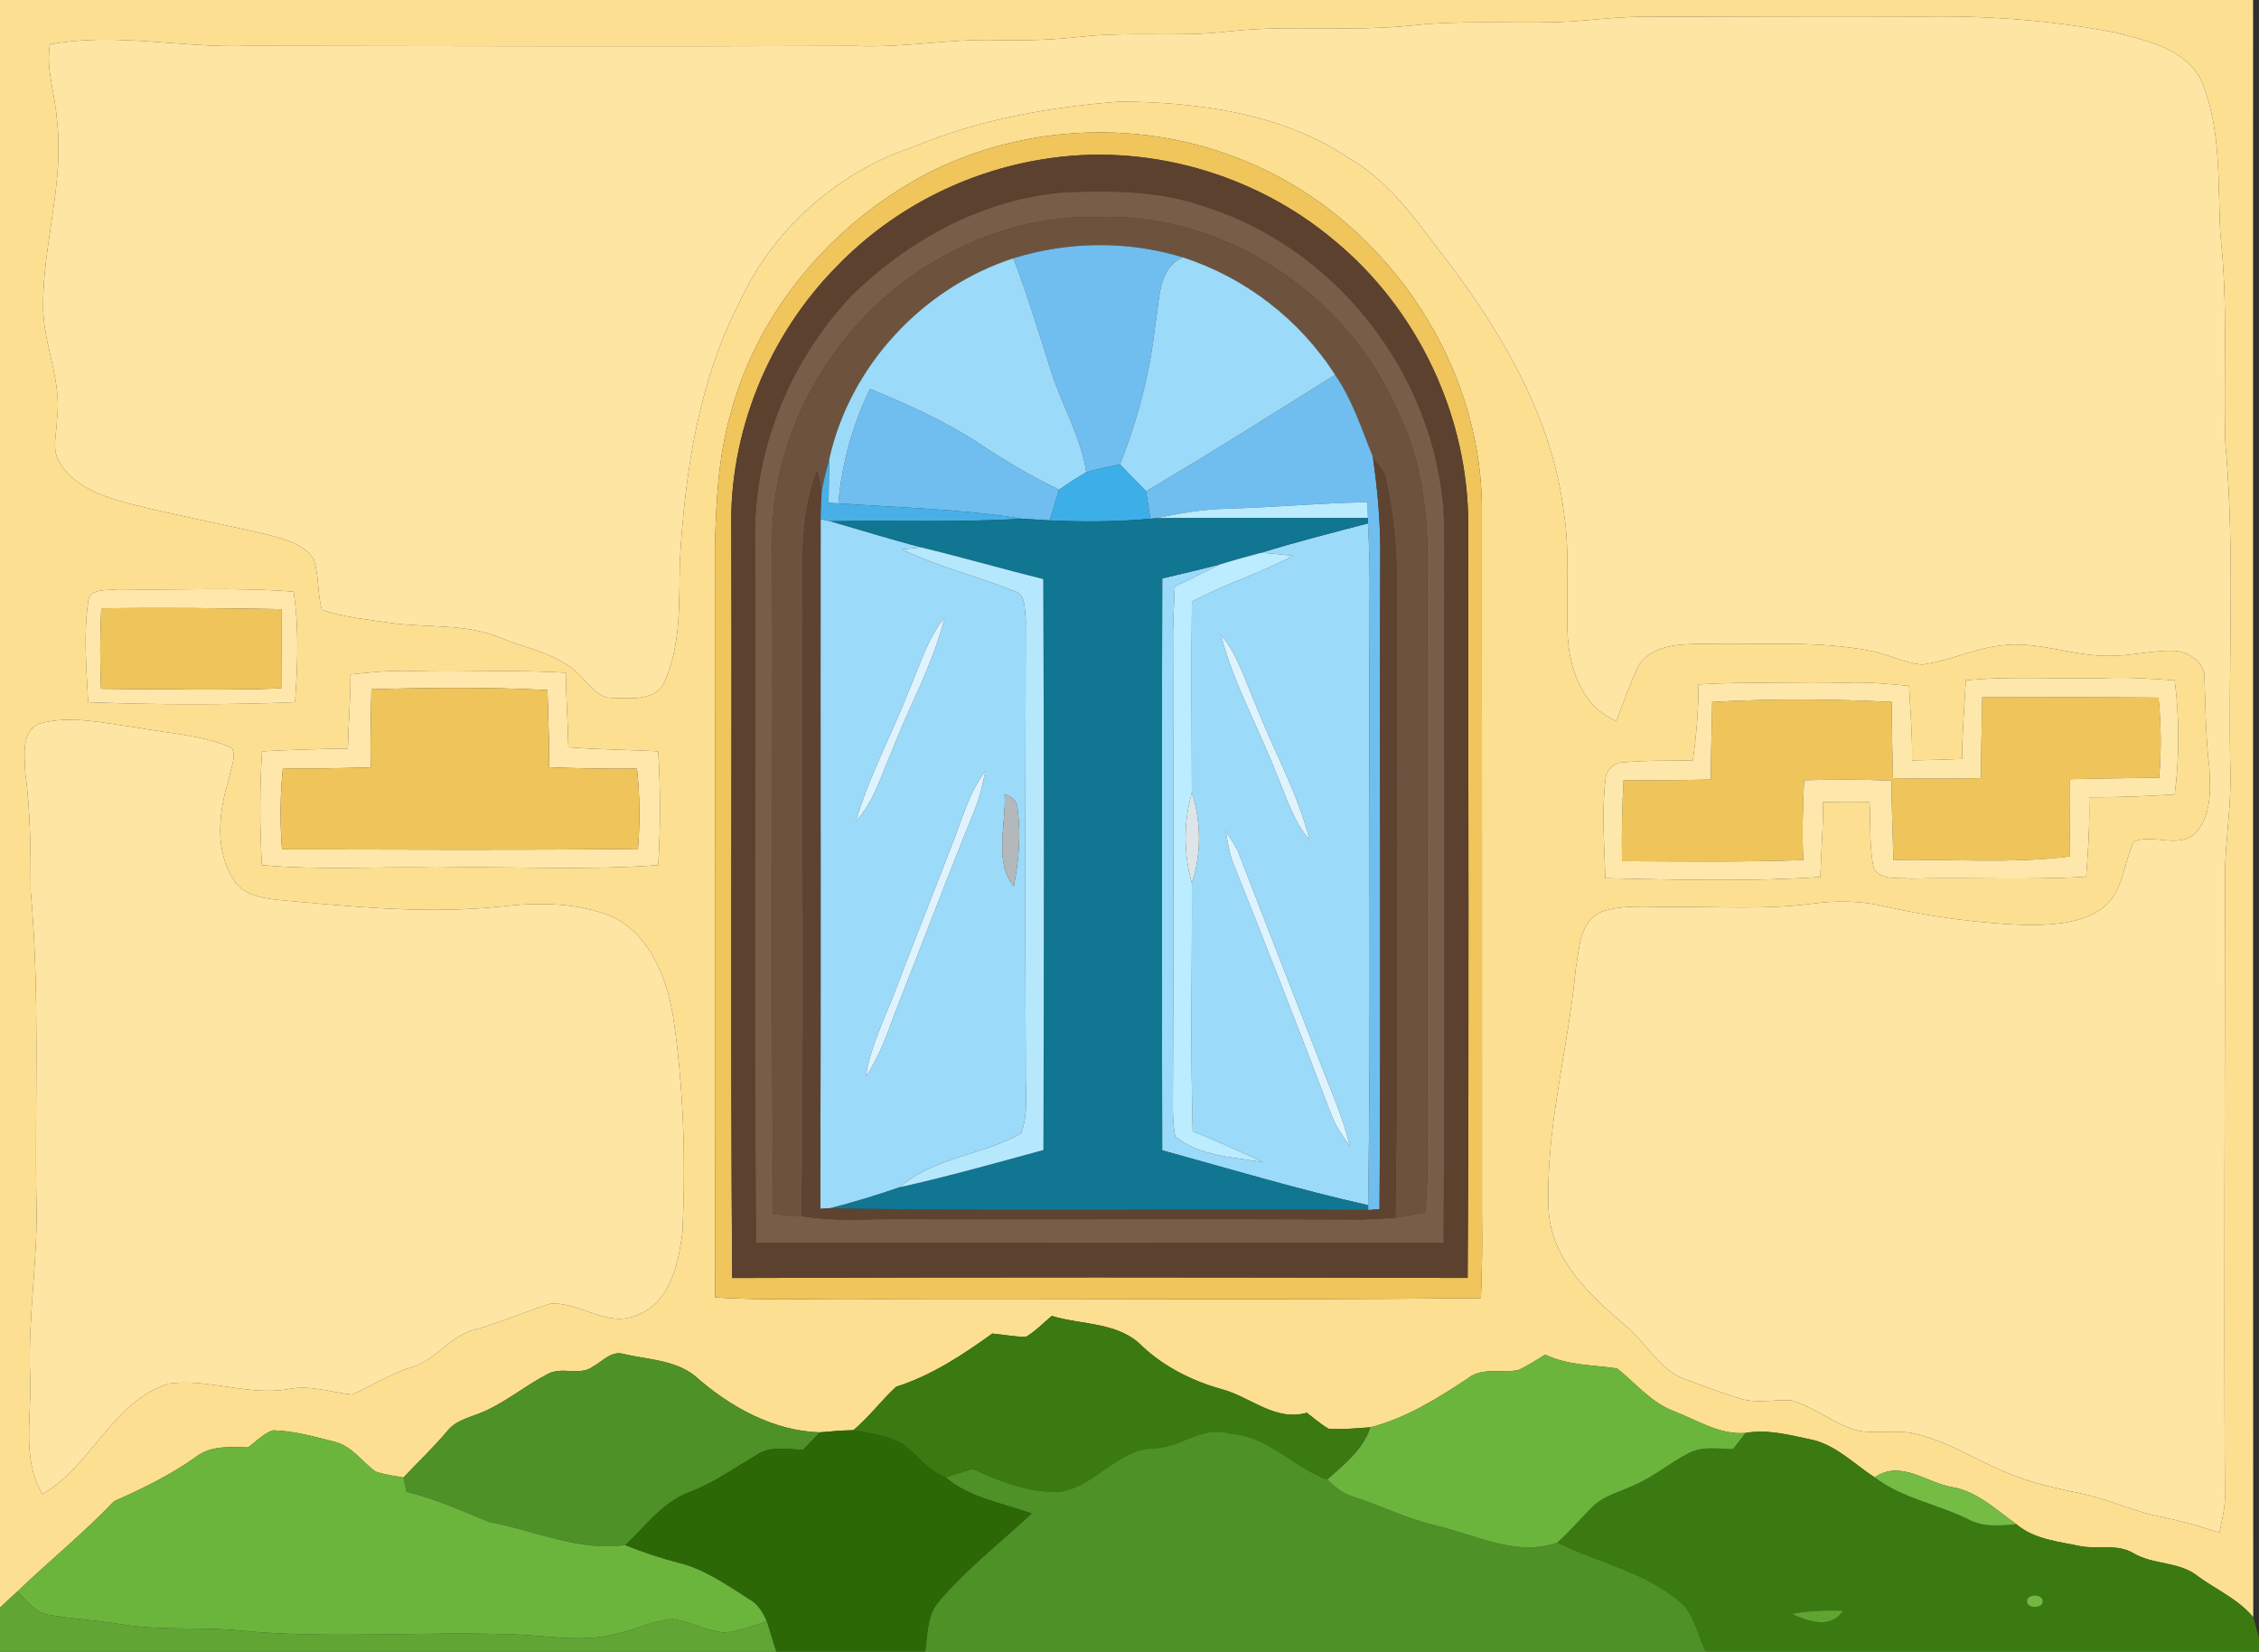 <?xml version="1.0" encoding="UTF-8" ?>
<!DOCTYPE svg PUBLIC "-//W3C//DTD SVG 1.1//EN" "http://www.w3.org/Graphics/SVG/1.1/DTD/svg11.dtd">
<svg width="383pt" height="280pt" viewBox="0 0 383 280" version="1.1" xmlns="http://www.w3.org/2000/svg">
<rect x="0" y="0" width="383" height="280" fill="#333333" stroke="none"/>
<g id="#fcdf90ff">
<path fill="#fcdf90" opacity="1.00" d=" M 0.00 0.00 L 382.00 0.00 C 382.02 91.39 381.96 182.78 382.03 274.17 C 379.52 271.11 375.82 269.53 372.69 267.25 C 369.55 264.65 365.11 265.34 361.69 263.29 C 358.97 261.69 355.77 262.63 352.82 262.13 C 349.04 261.31 344.92 261.00 341.85 258.38 C 338.44 255.96 335.26 252.84 330.97 252.10 C 326.53 251.33 322.26 247.40 317.84 250.45 C 314.29 248.16 311.19 244.85 306.91 244.00 C 303.32 243.24 299.67 242.27 295.98 242.91 C 291.61 243.31 287.71 240.73 283.78 239.22 C 279.90 237.76 277.31 234.45 274.15 231.98 C 270.06 231.37 265.82 231.49 261.99 229.64 C 260.48 230.54 259.02 231.55 257.41 232.26 C 254.54 232.83 251.28 231.69 248.80 233.71 C 243.66 237.11 238.38 240.42 232.35 241.96 C 230.00 242.10 227.64 242.38 225.29 242.22 C 223.94 241.46 222.78 240.42 221.56 239.49 C 216.33 241.02 212.11 236.91 207.36 235.56 C 202.32 234.19 197.53 231.82 193.68 228.24 C 189.69 224.08 183.47 224.65 178.32 223.08 C 176.86 224.29 175.55 225.69 173.91 226.65 C 172.00 226.59 170.13 226.26 168.24 226.07 C 163.19 229.71 157.91 233.19 151.93 235.09 C 149.41 237.42 147.34 240.23 144.69 242.45 C 142.80 242.47 140.92 242.65 139.04 242.81 C 131.11 242.62 123.61 238.41 117.78 233.21 C 114.37 230.52 109.76 230.48 105.68 229.52 C 103.68 228.95 102.19 230.75 100.60 231.62 C 98.37 233.35 95.27 231.59 92.88 232.92 C 89.22 234.80 86.02 237.48 82.27 239.19 C 80.03 240.24 77.29 240.62 75.72 242.73 C 73.42 245.44 70.85 247.88 68.41 250.47 C 66.82 250.19 65.20 250.00 63.66 249.46 C 61.36 247.79 59.66 245.13 56.75 244.42 C 53.33 243.56 49.86 242.55 46.30 242.47 C 44.64 242.98 43.44 244.39 42.05 245.37 C 39.00 245.29 35.68 245.00 33.14 247.04 C 28.85 250.09 24.13 252.37 19.34 254.49 C 14.18 259.91 8.34 264.62 2.94 269.81 C 1.94 270.70 0.96 271.60 0.00 272.54 L 0.00 0.00 M 264.03 3.75 C 255.82 3.99 247.58 3.41 239.39 4.32 C 229.09 5.43 218.69 4.17 208.39 5.32 C 200.03 6.35 191.59 5.28 183.23 6.24 C 178.50 6.76 173.75 6.92 169.00 6.80 C 160.98 6.55 153.03 8.16 145.00 7.78 C 110.67 7.91 76.34 7.82 42.00 7.77 C 30.83 8.18 19.56 5.44 8.48 7.52 C 7.72 11.74 9.37 15.91 9.63 20.11 C 10.97 30.77 7.30 41.17 7.31 51.79 C 7.26 58.29 10.52 64.42 9.67 70.96 C 9.64 73.51 8.61 76.42 10.28 78.67 C 12.79 82.61 17.48 84.18 21.77 85.33 C 29.60 87.33 37.55 88.80 45.42 90.64 C 48.23 91.40 51.45 92.17 53.17 94.74 C 54.11 97.53 53.76 100.58 54.59 103.41 C 58.19 104.59 61.98 104.99 65.72 105.52 C 72.10 106.51 78.80 105.58 84.88 108.14 C 89.68 110.08 95.35 110.93 98.86 115.07 C 100.29 116.51 101.68 118.45 103.96 118.31 C 106.91 118.36 111.17 118.87 112.66 115.60 C 115.55 109.13 115.08 101.87 115.27 94.97 C 116.15 80.02 118.40 64.78 125.34 51.32 C 130.94 38.93 141.97 29.18 154.86 24.89 C 165.98 20.25 177.99 18.12 189.95 17.22 C 203.44 17.32 217.60 19.27 229.01 26.99 C 236.30 31.26 240.88 38.53 245.97 45.01 C 255.22 57.35 263.22 71.31 265.14 86.86 C 266.24 93.87 265.46 100.98 265.80 108.03 C 266.17 113.64 268.41 119.94 274.02 122.21 C 275.30 119.08 276.36 115.84 277.83 112.79 C 280.23 109.15 285.09 109.20 288.98 109.14 C 298.28 109.39 307.69 108.52 316.90 110.29 C 319.95 110.82 322.77 112.38 325.87 112.66 C 330.43 112.07 334.65 109.94 339.24 109.43 C 345.58 108.56 351.68 111.38 358.00 111.18 C 361.61 111.15 365.17 110.18 368.79 110.34 C 371.20 110.55 373.94 112.33 373.76 115.04 C 373.94 120.08 373.96 125.13 374.58 130.15 C 374.79 133.88 374.96 138.34 372.22 141.24 C 369.29 143.98 365.00 141.22 361.76 142.69 C 360.06 146.34 360.01 150.98 356.76 153.74 C 353.17 156.51 348.37 156.77 344.01 156.83 C 335.69 156.56 327.39 155.46 319.27 153.60 C 315.32 152.68 311.23 152.67 307.23 153.20 C 299.19 154.25 291.08 153.67 283.01 153.73 C 279.21 153.79 275.26 153.32 271.59 154.54 C 267.81 156.09 267.75 160.79 267.16 164.22 C 265.88 177.93 261.97 191.41 262.56 205.26 C 263.08 213.49 269.52 219.58 275.44 224.60 C 279.16 227.53 281.32 232.47 286.10 233.95 C 289.04 235.05 291.99 236.15 295.00 237.08 C 297.85 237.98 300.85 237.20 303.76 237.41 C 307.88 238.60 311.20 241.69 315.42 242.62 C 318.30 242.97 321.22 242.46 324.09 242.91 C 330.66 244.27 336.17 248.36 342.45 250.50 C 345.86 251.75 349.43 252.46 352.98 253.21 C 357.45 254.14 361.59 256.18 366.07 257.07 C 369.53 257.78 372.95 258.68 376.30 259.85 C 376.63 257.92 377.18 256.01 377.22 254.05 C 377.03 218.69 377.23 183.34 377.24 147.99 C 377.32 142.31 378.28 136.68 378.15 130.99 C 377.73 112.34 378.98 93.64 377.29 75.04 C 376.95 63.32 377.78 51.56 376.46 39.88 C 375.96 31.15 376.69 22.03 373.27 13.77 C 370.55 8.22 363.88 6.85 358.44 5.48 C 347.77 3.44 336.85 2.64 326.00 2.81 C 310.00 2.75 294.00 2.82 278.00 2.85 C 273.33 2.89 268.70 3.62 264.03 3.75 M 156.68 29.68 C 141.03 38.04 128.53 52.72 123.91 69.96 C 121.76 77.43 121.38 85.26 121.21 92.99 C 121.25 135.30 121.19 177.62 121.24 219.93 C 130.15 220.53 139.08 220.08 148.01 220.21 C 182.36 220.10 216.72 220.42 251.08 220.05 C 251.28 215.37 251.33 210.69 251.26 206.00 C 251.24 166.34 251.27 126.68 251.24 87.01 C 251.53 60.82 233.85 35.74 209.39 26.62 C 192.44 20.14 172.75 21.23 156.68 29.68 M 14.93 102.14 C 14.15 107.74 14.66 113.42 14.95 119.04 C 26.63 119.49 38.34 119.50 50.02 119.04 C 50.46 112.79 50.71 106.51 49.78 100.30 C 39.86 99.51 29.89 100.10 19.95 99.90 C 18.20 100.18 15.05 99.60 14.93 102.14 M 59.42 114.33 C 59.44 118.53 59.07 122.71 58.98 126.91 C 54.13 126.95 49.27 127.12 44.42 127.37 C 44.03 133.79 44.03 140.22 44.40 146.65 C 54.24 147.56 64.14 146.85 74.00 147.07 C 86.53 146.81 99.10 147.60 111.60 146.65 C 111.99 140.22 112.00 133.79 111.59 127.36 C 106.51 127.10 101.43 127.07 96.36 126.68 C 96.30 122.47 95.95 118.27 95.94 114.05 C 87.30 113.47 78.64 114.01 70.00 113.76 C 66.46 113.59 62.93 113.95 59.42 114.33 M 333.29 115.33 C 333.08 119.78 332.66 124.21 332.65 128.66 C 329.82 128.78 326.99 128.85 324.17 128.90 C 324.26 124.68 323.87 120.48 323.67 116.27 C 320.12 115.94 316.56 115.57 312.99 115.74 C 304.66 115.98 296.31 115.47 287.98 116.03 C 287.94 120.34 287.64 124.64 287.01 128.90 C 283.06 129.00 279.10 128.87 275.16 129.25 C 273.59 129.25 272.28 130.61 272.20 132.15 C 271.52 137.70 272.04 143.30 272.16 148.87 C 284.31 149.13 296.50 149.48 308.63 148.66 C 308.76 144.43 309.12 140.20 309.10 135.96 C 311.72 135.90 314.34 135.90 316.97 135.94 C 317.17 139.72 316.90 143.58 317.71 147.30 C 319.08 149.30 321.87 148.72 323.95 148.94 C 333.87 148.69 343.79 149.21 353.69 148.62 C 354.05 144.14 354.33 139.65 354.19 135.15 C 359.03 135.18 363.88 134.98 368.71 134.68 C 369.52 128.25 369.50 121.76 368.71 115.33 C 364.81 115.05 360.91 114.79 357.00 114.94 C 349.09 115.17 341.17 114.56 333.29 115.33 M 6.63 122.68 C 3.51 124.08 4.20 128.19 4.28 130.95 C 5.17 137.61 5.21 144.32 5.20 151.03 C 6.77 168.31 5.90 185.67 6.16 203.00 C 6.53 213.02 4.72 222.97 5.10 233.00 C 5.48 239.74 3.54 247.13 7.18 253.27 C 15.58 248.52 18.98 237.60 28.59 234.56 C 35.33 233.63 41.98 236.64 48.75 235.51 C 52.45 234.71 56.05 236.02 59.69 236.42 C 63.12 234.90 66.29 232.83 69.91 231.74 C 73.95 230.54 76.30 226.45 80.42 225.42 C 84.76 224.26 88.87 222.43 93.14 221.05 C 98.16 220.47 102.88 225.20 107.92 222.95 C 113.62 220.97 115.00 214.18 115.71 208.91 C 116.26 196.57 115.93 184.13 114.05 171.90 C 112.92 165.40 110.03 158.35 103.71 155.36 C 97.73 152.94 91.09 152.95 84.77 153.69 C 72.07 155.01 59.35 153.66 46.71 152.52 C 44.15 152.16 41.20 151.65 39.70 149.28 C 36.26 144.11 37.12 137.46 38.86 131.84 C 39.10 130.21 40.14 128.32 39.29 126.76 C 34.11 124.53 28.35 124.33 22.86 123.28 C 17.52 122.59 11.94 121.18 6.63 122.68 Z" />
</g>
<g id="#17140d18">
<path fill="#17140d" opacity="0.09" d=" M 382.00 0.00 L 383.00 0.00 L 383.00 277.62 C 382.67 276.46 382.35 275.31 382.03 274.17 C 381.96 182.78 382.02 91.39 382.00 0.00 Z" />
</g>
<g id="#ffe5a4ff">
<path fill="#ffe5a4" opacity="1.00" d=" M 264.03 3.75 C 268.70 3.62 273.33 2.89 278.00 2.85 C 294.00 2.82 310.00 2.75 326.00 2.81 C 336.85 2.64 347.77 3.44 358.44 5.48 C 363.88 6.85 370.55 8.22 373.27 13.77 C 376.69 22.03 375.96 31.15 376.46 39.88 C 377.78 51.56 376.95 63.32 377.29 75.04 C 378.98 93.64 377.73 112.34 378.15 130.99 C 378.28 136.68 377.32 142.31 377.24 147.99 C 377.23 183.34 377.03 218.69 377.22 254.05 C 377.18 256.01 376.63 257.92 376.30 259.85 C 372.95 258.68 369.53 257.78 366.07 257.07 C 361.59 256.18 357.45 254.14 352.98 253.21 C 349.43 252.46 345.86 251.75 342.45 250.50 C 336.17 248.36 330.66 244.27 324.09 242.91 C 321.22 242.46 318.30 242.97 315.42 242.62 C 311.20 241.69 307.88 238.60 303.76 237.41 C 300.85 237.20 297.85 237.98 295.00 237.08 C 291.99 236.15 289.04 235.05 286.10 233.95 C 281.32 232.47 279.16 227.53 275.44 224.60 C 269.52 219.58 263.08 213.49 262.56 205.26 C 261.97 191.41 265.88 177.93 267.16 164.22 C 267.75 160.79 267.81 156.09 271.59 154.54 C 275.26 153.32 279.21 153.79 283.01 153.73 C 291.08 153.67 299.19 154.25 307.23 153.20 C 311.23 152.67 315.32 152.68 319.27 153.60 C 327.39 155.46 335.69 156.56 344.01 156.83 C 348.37 156.77 353.17 156.51 356.76 153.74 C 360.01 150.98 360.06 146.34 361.76 142.69 C 365.00 141.22 369.29 143.98 372.22 141.24 C 374.96 138.34 374.79 133.88 374.58 130.15 C 373.96 125.13 373.94 120.08 373.76 115.04 C 373.94 112.33 371.20 110.55 368.79 110.34 C 365.17 110.18 361.61 111.15 358.00 111.18 C 351.68 111.38 345.58 108.56 339.24 109.43 C 334.65 109.94 330.43 112.07 325.87 112.66 C 322.77 112.38 319.95 110.82 316.90 110.29 C 307.69 108.52 298.28 109.39 288.98 109.14 C 285.09 109.20 280.23 109.15 277.83 112.79 C 276.36 115.84 275.30 119.08 274.02 122.21 C 268.41 119.94 266.17 113.64 265.80 108.03 C 265.46 100.98 266.24 93.87 265.14 86.86 C 263.22 71.31 255.22 57.35 245.97 45.01 C 240.88 38.53 236.30 31.26 229.01 26.99 C 217.60 19.27 203.44 17.32 189.95 17.22 C 177.99 18.12 165.98 20.25 154.86 24.89 C 141.97 29.18 130.94 38.93 125.34 51.32 C 118.40 64.78 116.15 80.02 115.27 94.97 C 115.08 101.87 115.55 109.13 112.66 115.60 C 111.17 118.87 106.91 118.36 103.96 118.31 C 101.68 118.45 100.29 116.51 98.86 115.07 C 95.35 110.93 89.68 110.08 84.88 108.14 C 78.80 105.58 72.10 106.51 65.72 105.52 C 61.98 104.99 58.19 104.59 54.59 103.41 C 53.76 100.58 54.11 97.53 53.17 94.74 C 51.45 92.17 48.23 91.40 45.42 90.64 C 37.55 88.80 29.60 87.33 21.77 85.33 C 17.48 84.18 12.79 82.61 10.28 78.67 C 8.61 76.42 9.64 73.51 9.67 70.96 C 10.52 64.42 7.26 58.29 7.31 51.79 C 7.30 41.17 10.97 30.77 9.63 20.11 C 9.37 15.91 7.72 11.74 8.48 7.52 C 19.56 5.44 30.83 8.18 42.00 7.77 C 76.34 7.82 110.67 7.91 145.00 7.78 C 153.03 8.16 160.98 6.55 169.00 6.80 C 173.75 6.92 178.50 6.76 183.23 6.24 C 191.59 5.28 200.03 6.35 208.39 5.32 C 218.69 4.17 229.09 5.43 239.39 4.32 C 247.58 3.41 255.82 3.99 264.03 3.75 Z" />
<path fill="#ffe5a4" opacity="1.00" d=" M 6.63 122.68 C 11.94 121.18 17.52 122.59 22.86 123.28 C 28.35 124.33 34.11 124.53 39.29 126.76 C 40.14 128.32 39.10 130.21 38.86 131.84 C 37.12 137.46 36.26 144.11 39.70 149.28 C 41.20 151.65 44.15 152.16 46.71 152.52 C 59.35 153.66 72.07 155.01 84.77 153.69 C 91.09 152.95 97.73 152.94 103.71 155.36 C 110.03 158.35 112.92 165.40 114.05 171.90 C 115.93 184.13 116.26 196.57 115.71 208.91 C 115.00 214.18 113.62 220.97 107.92 222.95 C 102.88 225.20 98.16 220.47 93.14 221.05 C 88.87 222.43 84.76 224.26 80.42 225.42 C 76.30 226.45 73.95 230.54 69.91 231.74 C 66.29 232.83 63.12 234.90 59.69 236.42 C 56.05 236.02 52.45 234.71 48.75 235.51 C 41.98 236.64 35.33 233.63 28.59 234.56 C 18.98 237.60 15.58 248.52 7.18 253.27 C 3.54 247.13 5.48 239.74 5.10 233.00 C 4.72 222.97 6.53 213.02 6.16 203.00 C 5.90 185.67 6.77 168.31 5.20 151.03 C 5.21 144.32 5.17 137.61 4.28 130.95 C 4.20 128.19 3.51 124.08 6.63 122.68 Z" />
</g>
<g id="#efc55cff">
<path fill="#efc55c" opacity="1.00" d=" M 156.68 29.68 C 172.75 21.23 192.44 20.14 209.39 26.62 C 233.85 35.74 251.53 60.82 251.24 87.01 C 251.27 126.68 251.24 166.34 251.26 206.00 C 251.33 210.69 251.28 215.37 251.08 220.05 C 216.72 220.42 182.36 220.10 148.01 220.21 C 139.08 220.08 130.15 220.53 121.24 219.93 C 121.19 177.62 121.25 135.30 121.21 92.99 C 121.38 85.26 121.76 77.43 123.91 69.96 C 128.53 52.72 141.03 38.04 156.68 29.68 M 176.94 26.98 C 163.77 29.04 151.30 35.42 142.02 45.01 C 130.30 56.77 123.53 73.38 123.99 90.01 C 124.11 132.22 123.82 174.44 124.14 216.65 C 165.70 216.50 207.27 216.53 248.83 216.64 C 249.10 174.09 248.90 131.53 248.93 88.98 C 248.96 70.56 240.42 52.47 226.22 40.76 C 212.77 29.42 194.33 24.14 176.94 26.98 Z" />
</g>
<g id="#5c412eff">
<path fill="#5c412e" opacity="1.00" d=" M 176.94 26.98 C 194.33 24.14 212.77 29.42 226.22 40.76 C 240.42 52.47 248.96 70.56 248.93 88.98 C 248.90 131.53 249.10 174.09 248.83 216.64 C 207.27 216.53 165.70 216.50 124.14 216.65 C 123.82 174.44 124.11 132.22 123.99 90.01 C 123.53 73.38 130.30 56.77 142.02 45.01 C 151.30 35.42 163.77 29.04 176.94 26.98 M 180.41 32.62 C 166.67 33.71 153.95 40.69 144.25 50.26 C 133.78 61.41 127.60 76.65 128.04 92.00 C 128.16 131.56 127.82 171.13 128.20 210.68 C 167.05 210.71 205.90 210.70 244.75 210.68 C 245.01 170.45 244.80 130.22 244.86 89.99 C 244.73 65.72 227.89 42.74 204.84 35.23 C 197.04 32.34 188.61 32.27 180.41 32.62 Z" />
</g>
<g id="#785d49ff">
<path fill="#785d49" opacity="1.00" d=" M 180.41 32.62 C 188.61 32.27 197.04 32.34 204.84 35.23 C 227.89 42.74 244.73 65.72 244.86 89.99 C 244.80 130.22 245.01 170.45 244.75 210.68 C 205.90 210.70 167.05 210.71 128.20 210.68 C 127.82 171.13 128.16 131.56 128.04 92.00 C 127.60 76.65 133.78 61.41 144.25 50.26 C 153.95 40.69 166.67 33.71 180.41 32.62 M 161.63 42.58 C 143.31 51.66 130.74 71.47 130.92 92.00 C 131.08 129.95 130.70 167.91 131.11 205.85 C 132.71 205.95 134.32 206.05 135.92 206.15 C 141.57 207.15 147.30 206.58 153.00 206.67 C 179.01 206.72 205.02 206.60 231.03 206.72 C 232.87 206.66 234.71 206.53 236.55 206.43 C 238.24 206.11 239.93 205.81 241.63 205.53 C 242.29 199.03 241.90 192.51 241.97 186.00 C 242.00 156.34 241.93 126.67 242.01 97.00 C 242.21 87.80 241.16 78.32 237.07 69.97 C 228.70 50.12 207.69 35.95 186.00 36.80 C 177.53 36.61 169.13 38.70 161.63 42.58 Z" />
</g>
<g id="#6d533eff">
<path fill="#6d533e" opacity="1.00" d=" M 161.63 42.58 C 169.13 38.70 177.53 36.61 186.00 36.80 C 207.69 35.95 228.70 50.12 237.07 69.97 C 241.16 78.32 242.21 87.80 242.01 97.00 C 241.93 126.67 242.00 156.34 241.97 186.00 C 241.90 192.51 242.29 199.03 241.63 205.53 C 239.93 205.81 238.24 206.11 236.55 206.43 C 237.15 172.30 236.59 138.14 236.83 104.00 C 236.96 96.32 236.67 88.56 234.90 81.05 C 234.72 79.54 233.26 78.76 232.75 77.41 C 230.84 72.70 229.29 67.77 226.36 63.55 C 220.37 54.17 211.11 47.04 200.52 43.62 C 191.22 40.77 181.09 40.90 171.82 43.78 C 156.46 48.77 144.15 61.95 140.61 77.75 C 140.14 79.54 139.68 81.34 139.32 83.15 C 139.13 82.31 138.76 80.61 138.57 79.77 C 135.13 88.44 136.30 97.90 136.12 107.00 C 135.99 140.05 136.39 173.10 135.92 206.15 C 134.32 206.05 132.71 205.95 131.11 205.85 C 130.70 167.91 131.08 129.95 130.92 92.00 C 130.74 71.47 143.31 51.66 161.63 42.58 Z" />
</g>
<g id="#6fbeefff">
<path fill="#6fbeef" opacity="1.00" d=" M 171.82 43.78 C 181.09 40.90 191.22 40.77 200.52 43.62 C 196.21 45.59 196.66 50.89 195.89 54.84 C 195.02 63.04 192.93 71.07 189.88 78.73 C 187.96 79.11 186.04 79.51 184.17 80.07 C 183.26 73.98 179.99 68.66 178.19 62.84 C 176.14 56.47 174.21 50.05 171.82 43.78 Z" />
<path fill="#6fbeef" opacity="1.00" d=" M 194.31 83.27 C 205.13 76.93 215.71 70.18 226.36 63.55 C 229.29 67.77 230.84 72.70 232.75 77.41 C 233.60 83.24 234.11 89.12 234.01 95.00 C 233.89 131.67 234.15 168.33 233.89 204.99 C 233.41 205.03 232.45 205.09 231.97 205.13 L 231.96 204.31 C 232.50 169.88 232.01 135.43 232.21 101.00 C 232.27 96.90 232.14 92.81 231.94 88.72 L 231.92 87.82 C 231.90 87.15 231.86 85.81 231.84 85.14 C 223.85 85.26 215.90 86.03 207.93 86.24 C 203.87 86.33 199.88 87.05 195.92 87.86 L 195.02 87.94 C 194.79 86.38 194.55 84.83 194.31 83.27 Z" />
<path fill="#6fbeef" opacity="1.00" d=" M 147.51 65.93 C 153.81 68.51 160.06 71.32 165.79 75.04 C 170.21 77.98 174.77 80.71 179.56 83.01 C 179.04 84.74 178.50 86.48 177.97 88.22 C 176.41 88.14 174.85 88.04 173.29 87.94 C 162.99 86.26 152.53 86.07 142.14 85.33 C 142.71 78.58 144.55 72.02 147.51 65.93 Z" />
</g>
<g id="#9bdaf9ff">
<path fill="#9bdaf9" opacity="1.00" d=" M 140.61 77.75 C 144.15 61.95 156.46 48.77 171.82 43.78 C 174.21 50.05 176.14 56.47 178.19 62.84 C 179.99 68.66 183.26 73.98 184.17 80.07 C 182.59 80.97 181.07 81.99 179.56 83.01 C 174.77 80.71 170.21 77.98 165.79 75.04 C 160.06 71.32 153.81 68.51 147.51 65.93 C 144.55 72.02 142.71 78.58 142.14 85.33 C 141.73 85.31 140.90 85.27 140.48 85.25 C 140.52 82.75 140.52 80.25 140.61 77.75 Z" />
<path fill="#9bdaf9" opacity="1.00" d=" M 195.89 54.84 C 196.66 50.89 196.21 45.59 200.52 43.62 C 211.11 47.04 220.37 54.17 226.36 63.55 C 215.71 70.18 205.13 76.93 194.31 83.27 C 192.82 81.77 191.34 80.26 189.88 78.73 C 192.93 71.07 195.02 63.04 195.89 54.84 Z" />
<path fill="#9bdaf9" opacity="1.00" d=" M 139.13 88.02 C 139.54 88.10 140.37 88.28 140.78 88.36 C 145.90 89.86 151.01 91.41 156.17 92.79 C 155.37 92.87 153.75 93.05 152.94 93.14 C 159.01 96.08 165.60 97.63 171.83 100.15 C 173.98 100.64 173.67 103.24 173.91 104.93 C 173.85 130.28 173.79 155.64 173.91 181.00 C 173.81 184.69 174.47 188.61 173.12 192.14 C 166.57 195.88 158.30 196.16 152.53 201.27 C 148.67 202.61 144.76 203.80 140.80 204.81 C 140.37 204.84 139.51 204.90 139.08 204.93 C 139.19 165.96 139.09 126.99 139.13 88.02 M 154.07 117.14 C 151.19 124.53 147.34 131.55 145.13 139.19 C 148.22 135.82 149.43 131.35 151.23 127.27 C 154.14 119.72 158.22 112.57 160.16 104.68 C 157.18 108.33 155.93 112.90 154.07 117.14 M 161.33 143.38 C 158.30 151.32 155.10 159.20 152.10 167.16 C 150.21 172.23 147.65 177.11 146.78 182.51 C 148.88 179.41 150.23 175.91 151.46 172.40 C 156.09 160.67 160.55 148.87 165.29 137.18 C 166.13 135.10 166.62 132.91 167.06 130.72 C 164.21 134.47 163.07 139.08 161.33 143.38 M 170.33 134.66 C 170.63 139.77 168.44 145.93 171.88 150.28 C 172.72 145.99 173.12 141.56 172.53 137.21 C 172.53 135.86 171.56 134.97 170.33 134.66 Z" />
<path fill="#9bdaf9" opacity="1.00" d=" M 213.80 93.71 C 219.79 91.86 225.87 90.31 231.94 88.72 C 232.14 92.81 232.27 96.90 232.21 101.00 C 232.01 135.43 232.50 169.88 231.96 204.31 C 220.20 201.66 208.65 198.21 197.04 195.00 C 196.98 162.68 196.95 130.37 197.05 98.06 C 200.32 97.29 203.60 96.52 206.85 95.67 C 204.29 96.90 201.76 98.22 199.18 99.43 C 199.06 101.95 198.94 104.47 198.88 106.99 C 198.93 134.01 198.99 161.04 198.85 188.06 C 198.89 189.60 198.94 191.17 199.27 192.69 C 203.40 196.02 209.05 196.14 214.07 197.00 C 210.15 195.18 206.24 193.34 202.21 191.78 C 201.82 177.76 202.13 163.74 202.07 149.72 C 203.71 144.68 203.66 139.38 202.07 134.34 C 202.07 123.56 201.95 112.79 202.08 102.01 C 207.61 99.00 213.69 97.20 219.22 94.21 C 217.41 94.02 215.60 93.82 213.80 93.71 M 207.01 107.63 C 209.14 115.94 213.46 123.46 216.52 131.44 C 218.13 135.19 219.29 139.23 222.02 142.38 C 220.00 134.30 215.79 127.00 212.81 119.26 C 211.06 115.29 209.85 111.01 207.01 107.63 M 207.82 140.87 C 208.12 142.59 208.35 144.34 208.95 146.00 C 214.68 160.33 220.31 174.71 225.78 189.15 C 226.49 191.01 227.67 192.62 228.83 194.22 C 227.77 189.61 225.81 185.28 224.11 180.88 C 219.35 168.66 214.56 156.45 209.85 144.21 C 209.24 143.06 208.50 141.98 207.82 140.87 Z" />
</g>
<g id="#5e4331ff">
<path fill="#5e4331" opacity="1.00" d=" M 232.75 77.41 C 233.26 78.76 234.72 79.54 234.90 81.05 C 236.67 88.56 236.96 96.32 236.83 104.00 C 236.59 138.14 237.15 172.30 236.55 206.43 C 234.71 206.53 232.87 206.66 231.03 206.72 C 205.02 206.60 179.01 206.72 153.00 206.67 C 147.30 206.58 141.57 207.15 135.92 206.15 C 136.39 173.10 135.99 140.05 136.12 107.00 C 136.30 97.90 135.13 88.44 138.57 79.77 C 138.76 80.61 139.13 82.31 139.32 83.15 C 139.24 84.77 139.16 86.39 139.13 88.02 C 139.09 126.99 139.19 165.96 139.08 204.93 C 139.51 204.90 140.37 204.84 140.80 204.81 C 171.18 205.43 201.58 204.85 231.97 205.13 C 232.45 205.09 233.41 205.03 233.89 204.99 C 234.15 168.33 233.89 131.67 234.01 95.00 C 234.11 89.12 233.60 83.24 232.75 77.41 Z" />
</g>
<g id="#48b0e6ff">
<path fill="#48b0e6" opacity="1.00" d=" M 139.32 83.15 C 139.68 81.34 140.14 79.54 140.61 77.75 C 140.52 80.25 140.52 82.75 140.48 85.25 C 140.90 85.27 141.73 85.31 142.14 85.33 C 152.53 86.07 162.99 86.26 173.29 87.94 C 162.46 88.59 151.61 88.17 140.78 88.36 C 140.37 88.28 139.54 88.10 139.13 88.02 C 139.16 86.39 139.24 84.77 139.32 83.15 Z" />
</g>
<g id="#3dafe8ff">
<path fill="#3dafe8" opacity="1.00" d=" M 184.17 80.07 C 186.04 79.51 187.96 79.11 189.88 78.73 C 191.34 80.26 192.82 81.77 194.31 83.27 C 194.55 84.83 194.79 86.38 195.02 87.94 C 189.35 88.46 183.65 88.48 177.97 88.22 C 178.50 86.48 179.04 84.74 179.56 83.01 C 181.07 81.99 182.59 80.97 184.17 80.07 Z" />
</g>
<g id="#baebffff">
<path fill="#baebff" opacity="1.00" d=" M 207.93 86.24 C 215.90 86.03 223.85 85.26 231.84 85.14 C 231.86 85.81 231.90 87.15 231.92 87.82 C 219.92 87.81 207.92 87.73 195.92 87.86 C 199.88 87.05 203.87 86.33 207.93 86.24 Z" />
</g>
<g id="#107691ff">
<path fill="#107691" opacity="1.00" d=" M 140.78 88.36 C 151.61 88.17 162.46 88.59 173.29 87.94 C 174.85 88.04 176.41 88.14 177.97 88.22 C 183.65 88.48 189.35 88.46 195.02 87.94 L 195.92 87.86 C 207.92 87.73 219.92 87.81 231.92 87.82 L 231.94 88.72 C 225.87 90.31 219.79 91.86 213.80 93.71 C 211.47 94.32 209.15 94.97 206.85 95.67 C 203.60 96.52 200.32 97.29 197.05 98.06 C 196.95 130.37 196.98 162.68 197.04 195.00 C 208.65 198.21 220.20 201.66 231.96 204.31 L 231.97 205.13 C 201.58 204.85 171.18 205.43 140.80 204.81 C 144.76 203.80 148.67 202.61 152.53 201.27 C 160.72 199.44 168.81 197.16 176.91 194.95 C 176.99 162.69 177.03 130.43 176.88 98.17 C 169.96 96.45 163.10 94.47 156.17 92.79 C 151.01 91.41 145.90 89.86 140.78 88.36 Z" />
</g>
<g id="#b5e8fdff">
<path fill="#b5e8fd" opacity="1.00" d=" M 152.94 93.14 C 153.75 93.05 155.37 92.87 156.17 92.79 C 163.10 94.47 169.96 96.45 176.88 98.17 C 177.03 130.43 176.99 162.69 176.91 194.95 C 168.81 197.16 160.72 199.44 152.53 201.27 C 158.30 196.16 166.57 195.88 173.12 192.14 C 174.47 188.61 173.81 184.69 173.91 181.00 C 173.79 155.64 173.85 130.28 173.91 104.93 C 173.67 103.24 173.98 100.64 171.83 100.15 C 165.60 97.63 159.01 96.08 152.94 93.14 Z" />
</g>
<g id="#bbecffff">
<path fill="#bbecff" opacity="1.00" d=" M 206.85 95.67 C 209.15 94.97 211.47 94.32 213.80 93.71 C 215.60 93.82 217.41 94.02 219.22 94.21 C 213.69 97.20 207.61 99.00 202.08 102.01 C 201.95 112.79 202.07 123.56 202.07 134.34 C 200.66 139.39 200.64 144.66 202.07 149.72 C 202.13 163.74 201.82 177.76 202.21 191.78 C 206.24 193.34 210.15 195.18 214.07 197.00 C 209.05 196.14 203.40 196.02 199.27 192.69 C 198.94 191.17 198.89 189.60 198.85 188.06 C 198.99 161.04 198.93 134.01 198.88 106.99 C 198.94 104.47 199.06 101.95 199.18 99.43 C 201.76 98.22 204.29 96.90 206.85 95.67 Z" />
</g>
<g id="#ffe7abff">
<path fill="#ffe7ab" opacity="1.00" d=" M 14.93 102.14 C 15.05 99.60 18.20 100.18 19.95 99.90 C 29.89 100.10 39.86 99.51 49.78 100.30 C 50.71 106.51 50.46 112.79 50.02 119.04 C 38.34 119.50 26.63 119.49 14.95 119.04 C 14.66 113.42 14.15 107.74 14.93 102.14 M 17.17 103.12 C 16.95 107.66 16.93 112.22 17.13 116.76 C 27.31 116.82 37.50 117.04 47.68 116.70 C 47.70 112.23 47.72 107.75 47.70 103.27 C 37.52 103.08 27.34 103.01 17.17 103.12 Z" />
<path fill="#ffe7ab" opacity="1.00" d=" M 59.42 114.33 C 62.93 113.95 66.46 113.59 70.00 113.76 C 78.64 114.01 87.30 113.47 95.94 114.05 C 95.95 118.27 96.30 122.47 96.36 126.68 C 101.43 127.07 106.51 127.10 111.59 127.36 C 112.00 133.79 111.99 140.22 111.60 146.65 C 99.10 147.60 86.53 146.81 74.00 147.07 C 64.14 146.85 54.24 147.56 44.40 146.65 C 44.03 140.22 44.03 133.79 44.42 127.37 C 49.27 127.12 54.13 126.95 58.98 126.91 C 59.07 122.71 59.44 118.53 59.42 114.33 M 62.97 116.85 C 62.89 121.26 62.76 125.68 62.85 130.09 C 57.88 130.24 52.92 130.31 47.96 130.24 C 47.49 134.81 47.46 139.41 47.81 143.98 C 67.93 144.00 88.04 144.15 108.16 143.90 C 108.53 139.37 108.49 134.81 107.99 130.30 C 103.03 130.36 98.06 130.26 93.11 130.07 C 93.14 125.71 92.92 121.34 92.82 116.98 C 82.88 116.46 72.92 116.56 62.97 116.85 Z" />
</g>
<g id="#efc55bff">
<path fill="#efc55b" opacity="1.00" d=" M 17.17 103.12 C 27.34 103.01 37.52 103.08 47.70 103.27 C 47.72 107.75 47.70 112.23 47.68 116.70 C 37.50 117.04 27.31 116.82 17.13 116.76 C 16.93 112.22 16.95 107.66 17.17 103.12 Z" />
<path fill="#efc55b" opacity="1.00" d=" M 62.97 116.85 C 72.92 116.56 82.88 116.46 92.82 116.98 C 92.92 121.34 93.14 125.71 93.11 130.07 C 98.06 130.26 103.03 130.36 107.99 130.30 C 108.49 134.81 108.53 139.37 108.16 143.90 C 88.04 144.15 67.93 144.00 47.81 143.98 C 47.46 139.41 47.49 134.81 47.96 130.24 C 52.92 130.31 57.88 130.24 62.85 130.09 C 62.76 125.68 62.89 121.26 62.97 116.85 Z" />
<path fill="#efc55b" opacity="1.00" d=" M 336.08 118.14 C 346.04 118.17 356.00 118.16 365.96 118.26 C 366.42 122.77 366.45 127.31 366.07 131.83 C 361.03 131.88 355.99 131.99 350.96 132.09 C 351.00 136.45 350.90 140.81 350.97 145.18 C 341.03 146.43 330.99 145.61 321.01 145.77 C 320.92 141.29 320.69 136.81 320.69 132.33 C 315.75 132.13 310.81 132.12 305.87 132.27 C 305.68 136.77 305.49 141.28 305.74 145.79 C 295.50 146.18 285.25 146.02 275.00 145.99 C 274.93 141.41 275.01 136.83 275.27 132.25 C 280.20 132.32 285.12 132.25 290.05 132.15 C 290.06 127.76 290.24 123.38 290.29 119.00 C 300.42 118.41 310.60 118.49 320.74 118.99 C 320.70 123.30 320.87 127.60 320.94 131.91 C 325.92 132.02 330.89 132.01 335.87 131.91 C 335.86 127.32 336.02 122.73 336.08 118.14 Z" />
</g>
<g id="#def3fdff">
<path fill="#def3fd" opacity="1.00" d=" M 154.07 117.14 C 155.93 112.90 157.18 108.33 160.16 104.68 C 158.22 112.57 154.14 119.72 151.23 127.27 C 149.43 131.35 148.22 135.82 145.13 139.19 C 147.34 131.55 151.19 124.53 154.07 117.14 Z" />
<path fill="#def3fd" opacity="1.00" d=" M 161.33 143.38 C 163.07 139.08 164.21 134.47 167.06 130.72 C 166.62 132.91 166.13 135.10 165.29 137.18 C 160.55 148.87 156.09 160.67 151.46 172.40 C 150.23 175.91 148.88 179.41 146.78 182.51 C 147.65 177.11 150.21 172.23 152.10 167.16 C 155.10 159.20 158.30 151.32 161.33 143.38 Z" />
</g>
<g id="#dff3fdff">
<path fill="#dff3fd" opacity="1.00" d=" M 207.01 107.63 C 209.85 111.01 211.06 115.29 212.81 119.26 C 215.79 127.00 220.00 134.30 222.02 142.38 C 219.29 139.23 218.13 135.19 216.52 131.44 C 213.46 123.46 209.14 115.94 207.01 107.63 Z" />
</g>
<g id="#fee7aaff">
<path fill="#fee7aa" opacity="1.00" d=" M 333.29 115.33 C 341.17 114.56 349.09 115.17 357.00 114.94 C 360.91 114.79 364.81 115.05 368.71 115.33 C 369.50 121.76 369.52 128.25 368.71 134.68 C 363.88 134.98 359.03 135.18 354.19 135.15 C 354.33 139.65 354.05 144.14 353.69 148.62 C 343.79 149.21 333.87 148.69 323.95 148.94 C 321.87 148.72 319.08 149.30 317.71 147.30 C 316.90 143.58 317.17 139.72 316.97 135.94 C 314.34 135.90 311.72 135.90 309.10 135.96 C 309.12 140.20 308.76 144.43 308.63 148.66 C 296.50 149.48 284.31 149.13 272.16 148.87 C 272.04 143.30 271.52 137.70 272.20 132.15 C 272.28 130.61 273.59 129.25 275.16 129.25 C 279.10 128.87 283.06 129.00 287.01 128.90 C 287.64 124.64 287.94 120.34 287.98 116.03 C 296.31 115.47 304.66 115.98 312.99 115.74 C 316.56 115.57 320.12 115.94 323.67 116.27 C 323.87 120.48 324.26 124.68 324.17 128.90 C 326.99 128.85 329.82 128.78 332.65 128.66 C 332.66 124.21 333.08 119.78 333.29 115.33 M 336.08 118.14 C 336.02 122.73 335.86 127.32 335.87 131.91 C 330.89 132.01 325.92 132.02 320.94 131.91 C 320.87 127.60 320.70 123.30 320.74 118.99 C 310.60 118.49 300.42 118.41 290.29 119.00 C 290.24 123.38 290.06 127.76 290.05 132.15 C 285.12 132.25 280.20 132.32 275.27 132.25 C 275.01 136.83 274.93 141.41 275.00 145.99 C 285.25 146.02 295.50 146.18 305.74 145.79 C 305.49 141.28 305.68 136.77 305.87 132.27 C 310.81 132.12 315.75 132.13 320.69 132.33 C 320.69 136.81 320.92 141.29 321.01 145.77 C 330.99 145.61 341.03 146.43 350.97 145.18 C 350.90 140.81 351.00 136.45 350.96 132.09 C 355.99 131.99 361.03 131.88 366.07 131.83 C 366.45 127.31 366.42 122.77 365.96 118.26 C 356.00 118.16 346.04 118.17 336.08 118.14 Z" />
</g>
<g id="#b3b8bbff">
<path fill="#b3b8bb" opacity="1.00" d=" M 170.33 134.66 C 171.56 134.97 172.53 135.86 172.53 137.21 C 173.12 141.56 172.72 145.99 171.88 150.28 C 168.44 145.93 170.63 139.77 170.33 134.66 Z" />
</g>
<g id="#dee5e8ff">
<path fill="#dee5e8" opacity="1.00" d=" M 202.07 149.72 C 200.64 144.66 200.66 139.39 202.07 134.34 C 203.66 139.38 203.71 144.68 202.07 149.72 Z" />
</g>
<g id="#ddf3fdff">
<path fill="#ddf3fd" opacity="1.00" d=" M 207.82 140.87 C 208.50 141.98 209.24 143.06 209.85 144.21 C 214.56 156.45 219.35 168.66 224.11 180.88 C 225.81 185.28 227.77 189.61 228.83 194.22 C 227.67 192.62 226.49 191.01 225.78 189.15 C 220.31 174.71 214.68 160.33 208.95 146.00 C 208.35 144.34 208.12 142.59 207.82 140.87 Z" />
</g>
<g id="#3a7a11ff">
<path fill="#3a7a11" opacity="1.00" d=" M 173.91 226.65 C 175.55 225.69 176.86 224.29 178.32 223.08 C 183.47 224.65 189.69 224.08 193.68 228.24 C 197.53 231.82 202.32 234.19 207.36 235.56 C 212.11 236.91 216.33 241.02 221.56 239.49 C 222.78 240.42 223.94 241.46 225.29 242.22 C 227.64 242.38 230.00 242.10 232.35 241.96 C 231.11 245.78 227.88 248.27 225.01 250.84 C 219.22 248.71 214.96 243.38 208.48 243.04 C 203.91 241.54 200.15 245.45 195.67 245.51 C 189.51 245.69 185.82 251.77 179.97 252.85 C 174.70 253.20 169.64 251.23 164.96 249.01 C 163.41 249.48 161.86 249.97 160.31 250.44 C 157.35 249.43 155.60 246.70 153.21 244.88 C 150.62 243.39 147.58 243.00 144.69 242.45 C 147.34 240.23 149.41 237.42 151.93 235.09 C 157.91 233.19 163.19 229.71 168.24 226.07 C 170.13 226.26 172.00 226.59 173.91 226.65 Z" />
<path fill="#3a7a11" opacity="1.00" d=" M 295.98 242.91 C 299.67 242.27 303.32 243.24 306.91 244.00 C 311.19 244.85 314.29 248.16 317.84 250.45 C 322.53 254.01 328.46 254.97 333.66 257.53 C 336.18 258.94 339.10 258.64 341.85 258.38 C 344.92 261.00 349.04 261.31 352.82 262.13 C 355.77 262.63 358.97 261.69 361.69 263.29 C 365.11 265.34 369.55 264.65 372.69 267.25 C 375.82 269.53 379.52 271.11 382.03 274.17 C 382.35 275.31 382.67 276.46 383.00 277.62 L 383.00 280.00 L 289.20 280.00 C 288.02 277.46 287.38 274.61 285.69 272.34 C 279.68 266.59 271.26 265.09 264.04 261.50 C 266.05 259.68 267.83 257.62 269.73 255.69 C 271.64 253.62 274.49 252.97 276.95 251.81 C 280.31 250.41 283.08 247.97 286.32 246.34 C 288.62 245.10 291.32 245.63 293.81 245.65 C 294.54 244.74 295.26 243.82 295.98 242.91 M 343.69 271.16 C 343.34 272.60 345.79 272.83 346.32 271.73 C 346.65 270.29 344.21 270.05 343.69 271.16 M 303.75 273.59 C 306.58 274.85 310.35 276.25 312.49 273.06 C 309.56 272.94 306.63 273.06 303.75 273.59 Z" />
</g>
<g id="#4e9127ff">
<path fill="#4e9127" opacity="1.00" d=" M 100.60 231.62 C 102.19 230.75 103.68 228.95 105.68 229.52 C 109.76 230.48 114.37 230.52 117.78 233.21 C 123.61 238.41 131.11 242.62 139.04 242.81 C 138.08 243.80 137.12 244.79 136.14 245.78 C 133.60 245.71 130.81 245.06 128.52 246.51 C 124.70 248.73 121.10 251.35 116.93 252.94 C 112.34 254.63 109.47 258.72 106.02 261.93 C 98.02 263.02 90.63 259.45 82.95 258.02 C 78.34 256.14 73.78 254.07 68.91 252.90 C 68.75 252.08 68.58 251.27 68.41 250.47 C 70.85 247.88 73.42 245.44 75.72 242.73 C 77.29 240.62 80.03 240.24 82.27 239.19 C 86.02 237.48 89.22 234.80 92.88 232.92 C 95.27 231.59 98.37 233.35 100.60 231.62 Z" />
<path fill="#4e9127" opacity="1.00" d=" M 195.67 245.51 C 200.15 245.45 203.91 241.54 208.48 243.04 C 214.96 243.38 219.22 248.71 225.01 250.84 C 226.26 251.90 227.49 253.11 229.11 253.60 C 234.01 255.15 238.61 257.54 243.66 258.65 C 250.29 260.24 257.14 263.93 264.04 261.50 C 271.26 265.09 279.68 266.59 285.69 272.34 C 287.38 274.61 288.02 277.46 289.20 280.00 L 156.84 280.00 C 157.31 277.05 157.11 273.66 159.30 271.33 C 163.97 265.88 169.66 261.45 174.89 256.57 C 169.94 254.77 164.44 253.97 160.31 250.44 C 161.86 249.97 163.41 249.48 164.96 249.01 C 169.64 251.23 174.70 253.20 179.97 252.85 C 185.82 251.77 189.51 245.69 195.67 245.51 Z" />
</g>
<g id="#6cb53cff">
<path fill="#6cb53c" opacity="1.00" d=" M 257.41 232.26 C 259.02 231.55 260.48 230.54 261.99 229.64 C 265.82 231.49 270.06 231.37 274.15 231.98 C 277.31 234.45 279.90 237.76 283.78 239.22 C 287.71 240.73 291.61 243.31 295.98 242.91 C 295.26 243.82 294.54 244.74 293.81 245.65 C 291.32 245.63 288.62 245.10 286.32 246.34 C 283.08 247.97 280.31 250.41 276.95 251.81 C 274.49 252.97 271.64 253.62 269.73 255.69 C 267.83 257.62 266.05 259.68 264.04 261.50 C 257.14 263.93 250.29 260.24 243.66 258.65 C 238.61 257.54 234.01 255.15 229.11 253.60 C 227.49 253.11 226.26 251.90 225.01 250.84 C 227.88 248.27 231.11 245.78 232.35 241.96 C 238.38 240.42 243.66 237.11 248.80 233.71 C 251.28 231.69 254.54 232.83 257.41 232.26 Z" />
<path fill="#6cb53c" opacity="1.00" d=" M 42.05 245.37 C 43.44 244.39 44.64 242.98 46.30 242.47 C 49.86 242.55 53.33 243.56 56.75 244.42 C 59.66 245.13 61.36 247.79 63.66 249.46 C 65.20 250.00 66.82 250.19 68.41 250.47 C 68.58 251.27 68.75 252.08 68.91 252.90 C 73.78 254.07 78.34 256.14 82.95 258.02 C 90.63 259.45 98.02 263.02 106.02 261.93 C 108.96 263.11 111.96 264.12 115.03 264.91 C 119.48 265.99 123.25 268.68 127.05 271.10 C 128.53 271.89 129.37 273.36 130.01 274.85 C 127.67 275.61 125.35 276.55 122.88 276.75 C 119.81 276.54 117.07 274.83 114.02 274.47 C 110.85 274.72 107.94 276.15 104.88 276.88 C 99.38 278.47 93.64 277.38 88.04 277.12 C 71.98 276.43 55.87 277.98 39.85 276.34 C 33.43 275.80 26.94 276.42 20.56 275.36 C 16.45 274.69 12.27 274.45 8.17 273.73 C 5.86 273.41 4.52 271.27 2.94 269.81 C 8.34 264.62 14.18 259.91 19.34 254.49 C 24.13 252.37 28.85 250.09 33.14 247.04 C 35.68 245.00 39.00 245.29 42.05 245.37 Z" />
</g>
<g id="#2d6807ff">
<path fill="#2d6807" opacity="1.00" d=" M 139.04 242.81 C 140.92 242.65 142.80 242.47 144.69 242.45 C 147.58 243.00 150.62 243.39 153.21 244.88 C 155.60 246.70 157.35 249.43 160.31 250.44 C 164.44 253.97 169.94 254.77 174.89 256.57 C 169.66 261.45 163.97 265.88 159.30 271.33 C 157.11 273.66 157.31 277.05 156.84 280.00 L 131.61 280.00 C 131.04 278.29 130.56 276.56 130.01 274.85 C 129.37 273.36 128.53 271.89 127.05 271.10 C 123.25 268.68 119.48 265.99 115.03 264.91 C 111.96 264.12 108.96 263.11 106.02 261.93 C 109.47 258.72 112.34 254.63 116.93 252.94 C 121.10 251.35 124.70 248.73 128.52 246.51 C 130.81 245.06 133.60 245.71 136.14 245.78 C 137.12 244.79 138.08 243.80 139.04 242.81 Z" />
</g>
<g id="#74bc44ff">
<path fill="#74bc44" opacity="1.00" d=" M 317.84 250.45 C 322.26 247.40 326.53 251.33 330.97 252.10 C 335.26 252.84 338.44 255.96 341.85 258.38 C 339.10 258.64 336.18 258.94 333.66 257.53 C 328.46 254.97 322.53 254.01 317.84 250.45 Z" />
</g>
<g id="#61a635ff">
<path fill="#61a635" opacity="1.00" d=" M 0.00 272.54 C 0.96 271.60 1.94 270.70 2.94 269.81 C 4.52 271.27 5.86 273.41 8.17 273.73 C 12.27 274.45 16.45 274.69 20.56 275.36 C 26.94 276.42 33.43 275.80 39.85 276.34 C 55.87 277.98 71.98 276.43 88.04 277.12 C 93.64 277.38 99.38 278.47 104.88 276.88 C 107.94 276.15 110.85 274.72 114.02 274.47 C 117.07 274.83 119.81 276.54 122.88 276.75 C 125.35 276.55 127.67 275.61 130.01 274.85 C 130.56 276.56 131.04 278.29 131.61 280.00 L 0.00 280.00 L 0.00 272.54 Z" />
</g>
<g id="#71b942ff">
<path fill="#71b942" opacity="1.00" d=" M 343.69 271.16 C 344.21 270.05 346.65 270.29 346.32 271.73 C 345.79 272.83 343.34 272.60 343.69 271.16 Z" />
</g>
<g id="#60a532ff">
<path fill="#60a532" opacity="1.00" d=" M 303.75 273.59 C 306.63 273.06 309.56 272.94 312.49 273.06 C 310.35 276.25 306.58 274.85 303.75 273.59 Z" />
</g>
</svg>
